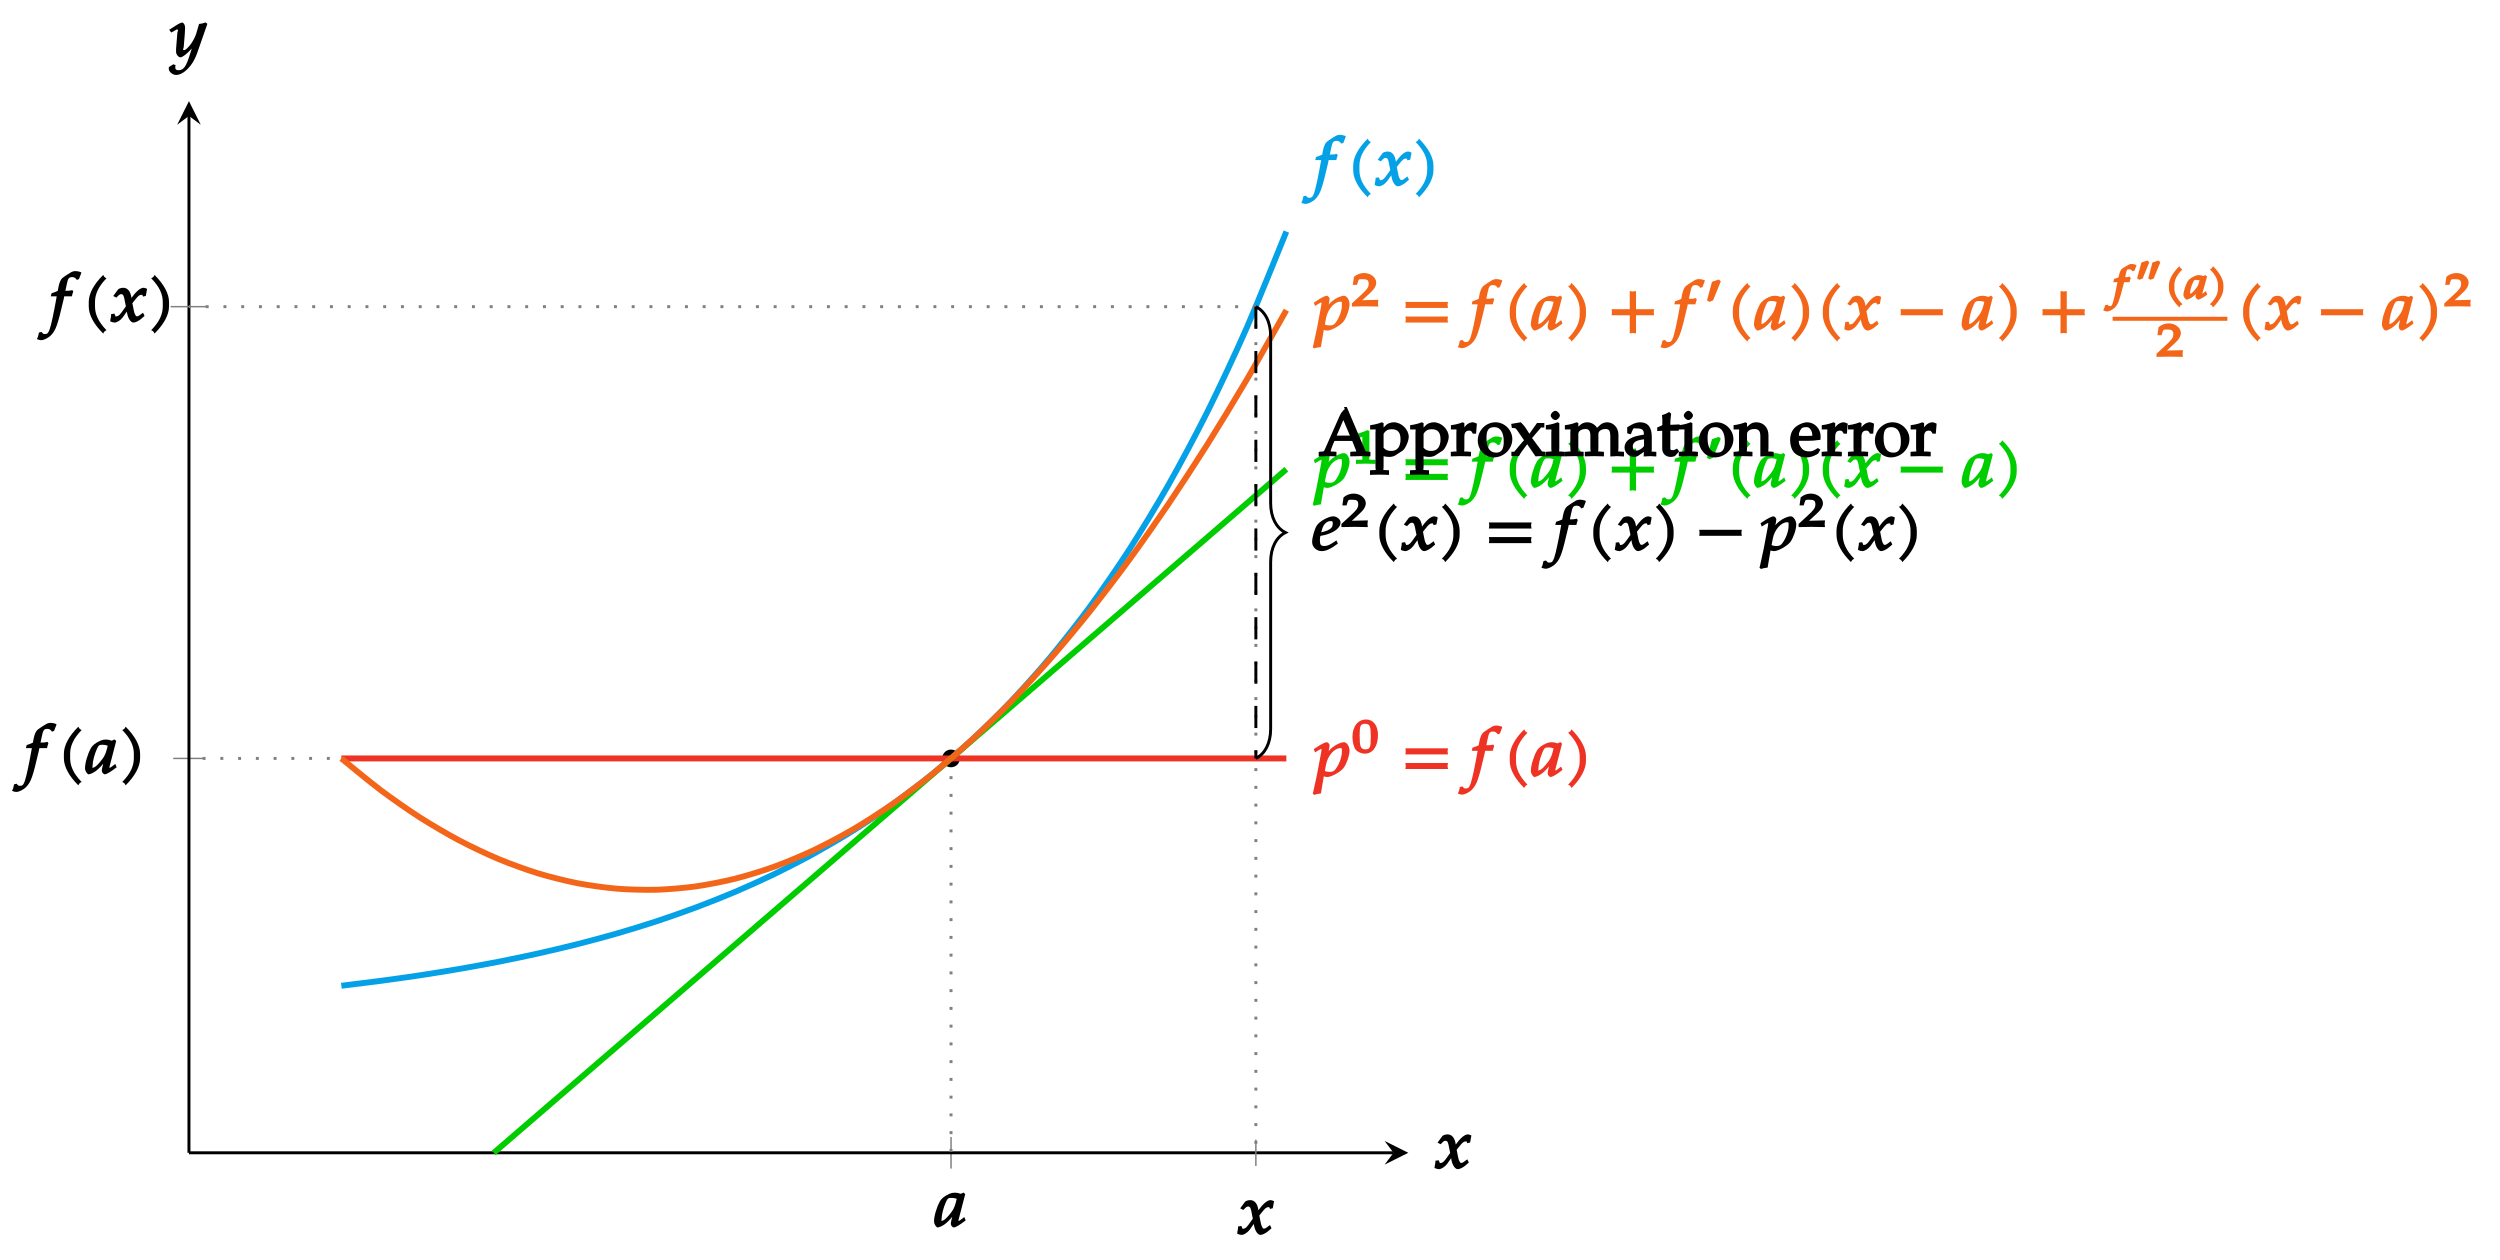 <?xml version="1.0" encoding="UTF-8"?>
<svg xmlns="http://www.w3.org/2000/svg" xmlns:xlink="http://www.w3.org/1999/xlink" width="336.92pt" height="169.75pt" viewBox="0 0 336.92 169.75" version="1.1">
<defs>
<g>
<symbol overflow="visible" id="glyph0-0">
<path style="stroke:none;" d=""/>
</symbol>
<symbol overflow="visible" id="glyph0-1">
<path style="stroke:none;" d="M 4.219 -0.891 L 4.047 -1.312 C 3.797 -1.125 3.797 -1.125 3.75 -1.078 C 3.438 -0.844 3.406 -0.797 3.25 -0.797 C 3.156 -0.797 3.266 -0.734 3.266 -0.875 C 3.266 -0.922 3.266 -0.938 3.281 -0.969 L 4.172 -4.406 L 3.938 -4.609 L 3.578 -4.438 C 3.219 -4.562 3.031 -4.594 2.766 -4.594 C 2.5 -4.594 2.297 -4.547 2.031 -4.438 C 1.422 -4.156 0.984 -3.844 0.75 -3.406 C 0.312 -2.609 -0.031 -1.438 -0.031 -0.719 C -0.031 -0.344 0.281 0.094 0.453 0.094 C 0.656 0.094 1.141 -0.125 1.5 -0.406 C 1.922 -0.75 2.312 -1.172 2.844 -1.859 L 2.578 -1.969 L 2.297 -0.828 C 2.25 -0.656 2.234 -0.516 2.234 -0.375 C 2.234 -0.156 2.484 0.094 2.625 0.094 C 2.859 0.094 3.359 -0.188 4.234 -0.859 Z M 3.047 -3.844 C 2.828 -2.891 2.688 -2.516 2.375 -2.062 C 1.828 -1.312 1.328 -0.797 1 -0.797 C 0.891 -0.797 0.984 -0.781 0.984 -1.016 C 0.984 -1.594 1.234 -2.594 1.578 -3.344 C 1.812 -3.859 1.906 -3.891 2.375 -3.891 C 2.594 -3.891 2.797 -3.844 3.031 -3.766 Z M 3.047 -3.844 "/>
</symbol>
<symbol overflow="visible" id="glyph0-2">
<path style="stroke:none;" d="M 4.125 -6.734 C 3.969 -6.797 3.672 -6.844 3.438 -6.844 C 3.344 -6.844 3.062 -6.781 2.938 -6.703 C 2.875 -6.688 1.953 -6.094 1.719 -5.891 C 1.5 -5.688 1.344 -5.312 1.234 -4.812 L 1.109 -4.172 C 0.859 -4.047 0.656 -3.984 0.281 -3.859 L 0.172 -3.438 L 0.969 -3.438 L 0.906 -3.062 C 0.594 -1.312 0.25 0.344 0.031 0.969 C -0.156 1.5 -0.266 1.641 -0.625 1.641 C -0.859 1.641 -0.859 1.609 -1.078 1.359 L -1.422 1.438 C -1.469 1.766 -1.562 2.094 -1.703 2.312 C -1.531 2.406 -1.25 2.469 -1.141 2.469 C -0.75 2.469 -0.109 2.156 0.266 1.734 C 0.859 1.094 1.109 0.375 1.844 -2.781 C 1.891 -3 1.969 -3.281 1.984 -3.438 L 3.016 -3.438 C 3.078 -3.734 3.141 -3.953 3.203 -4.078 L 3.078 -4.281 L 2.938 -4.25 C 2.703 -4.188 2.594 -4.188 2.125 -4.188 L 2.141 -4.188 L 2.328 -5.062 C 2.484 -5.828 2.594 -6.031 3.047 -6.031 C 3.344 -6.031 3.484 -5.938 3.688 -5.656 L 3.969 -5.766 L 4.234 -6.453 L 4.297 -6.656 Z M 4.125 -6.734 "/>
</symbol>
<symbol overflow="visible" id="glyph0-3">
<path style="stroke:none;" d="M 3.188 -5.938 C 3.141 -5.969 3.094 -6 3.047 -6.047 C 3 -6.094 2.969 -6.141 2.875 -6.328 C 1.609 -5.078 0.922 -3.812 0.922 -2.672 L 0.922 -2.078 C 0.922 -0.938 1.609 0.328 2.875 1.578 C 2.969 1.375 3 1.344 3.047 1.297 C 3.094 1.25 3.141 1.203 3.312 1.125 C 2.203 -0.016 1.766 -1.047 1.766 -2.078 L 1.766 -2.672 C 1.766 -3.719 2.203 -4.734 3.312 -5.875 Z M 3.188 -5.938 "/>
</symbol>
<symbol overflow="visible" id="glyph0-4">
<path style="stroke:none;" d="M 2.875 -2.078 L 2.875 -2.672 C 2.875 -3.812 2.172 -5.078 0.922 -6.328 C 0.828 -6.141 0.797 -6.094 0.75 -6.047 C 0.703 -6 0.656 -5.969 0.469 -5.875 C 1.594 -4.734 2.031 -3.719 2.031 -2.672 L 2.031 -2.078 C 2.031 -1.047 1.594 -0.016 0.469 1.125 C 0.656 1.203 0.703 1.25 0.75 1.297 C 0.797 1.344 0.828 1.375 0.922 1.578 C 2.172 0.328 2.875 -0.938 2.875 -2.078 Z M 2.875 -2.078 "/>
</symbol>
<symbol overflow="visible" id="glyph0-5">
<path style="stroke:none;" d="M 4.938 -4.469 C 4.812 -4.531 4.625 -4.594 4.531 -4.594 C 4.141 -4.594 3.625 -4.234 3.016 -3.406 L 2.656 -2.922 L 2.938 -2.812 L 2.875 -3.25 C 2.75 -4.141 2.344 -4.594 1.766 -4.594 C 1.5 -4.594 1.172 -4.484 1.078 -4.375 L 0.422 -3.484 L 0.844 -3.266 C 1.203 -3.641 1.297 -3.734 1.484 -3.734 C 1.797 -3.734 1.859 -3.5 2.016 -2.625 L 2.125 -2.094 L 1.781 -1.609 C 1.359 -1 1.141 -0.75 0.875 -0.75 C 0.719 -0.75 0.766 -0.656 0.75 -0.703 L 0.578 -1.109 L 0.141 -1.047 C 0.141 -0.75 0.109 -0.625 0.047 -0.344 C 0.031 -0.234 0.031 -0.203 0.016 -0.078 C 0.203 0.031 0.484 0.094 0.594 0.094 C 0.922 0.094 1.406 -0.203 1.719 -0.625 L 2.453 -1.672 L 2.188 -1.766 L 2.297 -1.141 C 2.438 -0.391 2.812 0.094 3.156 0.094 C 3.375 0.094 3.797 -0.094 4.109 -0.344 L 4.641 -0.797 L 4.438 -1.234 C 3.922 -0.844 3.797 -0.75 3.641 -0.75 C 3.484 -0.75 3.469 -0.797 3.375 -0.984 C 3.281 -1.141 3.219 -1.375 3.172 -1.641 L 3 -2.516 L 3.297 -2.891 C 3.766 -3.469 3.906 -3.641 4.219 -3.641 C 4.375 -3.641 4.328 -3.703 4.438 -3.406 L 4.812 -3.5 L 4.984 -4.438 Z M 4.938 -4.469 "/>
</symbol>
<symbol overflow="visible" id="glyph0-6">
<path style="stroke:none;" d="M 4.797 -3.469 C 4.797 -4.062 4.406 -4.594 4.062 -4.594 C 3.656 -4.594 3.016 -4.312 2.5 -3.906 C 2.109 -3.578 1.906 -3.359 1.562 -2.828 L 1.828 -2.719 L 2.062 -3.797 C 2.094 -3.953 2.109 -4.078 2.109 -4.188 C 2.109 -4.359 1.875 -4.594 1.734 -4.594 C 1.531 -4.594 1.047 -4.375 0.328 -3.891 L -0.016 -3.672 L 0.141 -3.219 L 0.656 -3.531 C 0.938 -3.688 0.938 -3.688 1.016 -3.688 C 1.109 -3.688 1.016 -3.75 1.016 -3.625 C 1.016 -3.547 1 -3.375 0.984 -3.281 L 0.406 -0.203 L -0.062 1.953 L -0.156 2.344 L 0.047 2.5 C 0.297 2.406 0.5 2.375 0.938 2.312 L 1.328 0.016 L 1.297 0 C 1.547 0.078 1.703 0.094 1.812 0.094 C 2.359 0.094 3.594 -0.594 4.016 -1.156 C 4.406 -1.703 4.797 -2.797 4.797 -3.469 Z M 3.766 -3.328 C 3.766 -2.594 3.422 -1.625 2.906 -0.953 C 2.703 -0.688 2.516 -0.594 2.109 -0.594 C 1.812 -0.594 1.672 -0.625 1.469 -0.719 L 1.641 -1.609 C 1.859 -2.766 2.75 -3.797 3.562 -3.797 C 3.812 -3.797 3.766 -3.734 3.766 -3.328 Z M 3.766 -3.328 "/>
</symbol>
<symbol overflow="visible" id="glyph0-7">
<path style="stroke:none;" d="M 6.25 -3.094 C 6.234 -3.188 6.219 -3.281 6.219 -3.359 C 6.219 -3.453 6.234 -3.547 6.281 -3.766 L 0.531 -3.766 C 0.578 -3.547 0.578 -3.453 0.578 -3.359 C 0.578 -3.281 0.578 -3.188 0.531 -2.953 L 6.281 -2.953 Z M 6.25 -1.125 C 6.234 -1.203 6.219 -1.297 6.219 -1.391 C 6.219 -1.484 6.234 -1.562 6.281 -1.797 L 0.531 -1.797 C 0.578 -1.562 0.578 -1.484 0.578 -1.391 C 0.578 -1.297 0.578 -1.203 0.531 -0.984 L 6.281 -0.984 Z M 6.25 -1.125 "/>
</symbol>
<symbol overflow="visible" id="glyph0-8">
<path style="stroke:none;" d="M 6.25 -2.109 C 6.234 -2.203 6.219 -2.281 6.219 -2.375 C 6.219 -2.469 6.234 -2.562 6.281 -2.781 L 3.828 -2.781 L 3.828 -5.234 C 3.594 -5.188 3.5 -5.172 3.406 -5.172 C 3.312 -5.172 3.234 -5.188 2.984 -5.234 L 2.984 -2.781 L 0.531 -2.781 C 0.578 -2.562 0.578 -2.469 0.578 -2.375 C 0.578 -2.281 0.578 -2.203 0.531 -1.969 L 2.984 -1.969 L 2.984 0.484 C 3.234 0.438 3.312 0.422 3.406 0.422 C 3.5 0.422 3.594 0.438 3.828 0.484 L 3.828 -1.969 L 6.281 -1.969 Z M 6.25 -2.109 "/>
</symbol>
<symbol overflow="visible" id="glyph0-9">
<path style="stroke:none;" d="M 6.25 -2.109 C 6.234 -2.203 6.219 -2.281 6.219 -2.375 C 6.219 -2.469 6.234 -2.562 6.281 -2.781 L 0.531 -2.781 C 0.578 -2.562 0.578 -2.469 0.578 -2.375 C 0.578 -2.281 0.578 -2.203 0.531 -1.969 L 6.281 -1.969 Z M 6.25 -2.109 "/>
</symbol>
<symbol overflow="visible" id="glyph0-10">
<path style="stroke:none;" d="M 3.906 -3.766 C 3.906 -4.172 3.422 -4.594 2.922 -4.594 C 2.281 -4.594 1.109 -3.953 0.719 -3.375 C 0.422 -2.938 0.078 -1.766 0.078 -1.141 C 0.078 -0.453 0.656 0.094 1.375 0.094 C 1.922 0.094 2.578 -0.188 3.547 -0.922 L 3.359 -1.344 L 2.938 -1.078 C 2.438 -0.734 2.078 -0.594 1.719 -0.594 C 1.25 -0.594 1.125 -0.797 1.125 -1.344 C 1.125 -1.562 1.141 -1.797 1.188 -1.953 L 1.859 -2.094 C 2.031 -2.141 2.281 -2.219 2.531 -2.328 C 3.359 -2.656 3.906 -3.203 3.906 -3.766 Z M 2.859 -3.609 C 2.859 -3.219 2.688 -2.938 2.172 -2.703 C 1.906 -2.594 1.547 -2.484 1.297 -2.438 L 1.344 -2.594 C 1.5 -3.188 1.656 -3.484 1.922 -3.703 C 2.109 -3.859 2.312 -3.953 2.562 -3.953 C 2.828 -3.953 2.859 -3.906 2.859 -3.609 Z M 2.859 -3.609 "/>
</symbol>
<symbol overflow="visible" id="glyph0-11">
<path style="stroke:none;" d="M 4.984 -4.469 L 4.812 -4.609 C 4.484 -4.5 4.266 -4.438 3.922 -4.406 L 3.547 -3.109 C 3.422 -2.688 3.125 -2.125 2.812 -1.688 C 2.469 -1.234 2.109 -0.875 1.891 -0.875 C 1.672 -0.875 1.844 -1.172 1.859 -1.281 L 2 -3.016 C 2.016 -3.297 2.047 -3.641 2.047 -3.891 C 2.047 -4.297 1.828 -4.594 1.656 -4.594 C 1.531 -4.594 1.281 -4.5 0.812 -4.203 L -0.094 -3.625 L 0.172 -3.25 L 0.828 -3.609 C 0.875 -3.641 0.891 -3.672 0.953 -3.672 C 1.203 -3.672 1.016 -3.359 1 -3.203 L 0.828 -1.031 L 0.828 -0.672 C 0.812 -0.297 1.172 0.094 1.406 0.094 C 1.766 0.094 2.703 -0.703 3.438 -1.719 L 3.172 -1.812 L 2.688 -0.281 C 2.188 1.312 1.859 1.828 1.172 1.828 C 0.828 1.828 0.719 1.719 0.719 1.406 C 0.719 1.359 0.719 1.297 0.766 1.141 L 0.453 1.031 L -0.141 1.406 C -0.156 1.547 -0.156 1.594 -0.156 1.641 C -0.156 2.031 0.375 2.469 0.812 2.469 C 1.844 2.469 3.078 1.234 3.656 -0.438 L 5.047 -4.422 Z M 4.984 -4.469 "/>
</symbol>
<symbol overflow="visible" id="glyph1-0">
<path style="stroke:none;" d=""/>
</symbol>
<symbol overflow="visible" id="glyph1-1">
<path style="stroke:none;" d="M 3.562 -2.375 C 3.562 -3.688 2.922 -4.484 1.969 -4.484 C 0.875 -4.484 0.125 -3.562 0.125 -2.125 C 0.125 -1.422 0.328 -0.688 0.578 -0.391 C 0.812 -0.109 1.359 0.125 1.781 0.125 C 2.844 0.125 3.562 -0.844 3.562 -2.375 Z M 2.594 -2.078 C 2.594 -0.797 2.516 -0.453 1.875 -0.453 C 1.203 -0.453 1.094 -0.875 1.094 -2.328 C 1.094 -3.594 1.172 -3.906 1.844 -3.906 C 2.516 -3.906 2.594 -3.5 2.594 -2.078 Z M 2.594 -2.078 "/>
</symbol>
<symbol overflow="visible" id="glyph1-2">
<path style="stroke:none;" d="M 3.234 -0.156 L 3.234 -0.516 L 2.688 -0.531 C 2.297 -0.562 2.406 -0.438 2.406 -0.75 L 2.406 -4.422 L 2.125 -4.516 C 1.672 -4.312 1.172 -4.125 0.328 -3.875 L 0.422 -3.328 L 0.656 -3.328 L 1.562 -3.672 L 1.578 -3.672 C 1.625 -3.672 1.453 -3.797 1.453 -3.656 L 1.453 -0.75 C 1.453 -0.438 1.562 -0.562 1.188 -0.531 L 0.594 -0.516 L 0.594 0.031 L 1.938 0 L 3.234 0.031 Z M 3.234 -0.156 "/>
</symbol>
<symbol overflow="visible" id="glyph1-3">
<path style="stroke:none;" d="M 1.984 -3.438 L 1.781 -3.609 L 0.875 -3.297 L 0.203 -0.797 L 0.516 -0.594 L 1.016 -0.797 L 2.062 -3.359 Z M 1.984 -3.438 "/>
</symbol>
<symbol overflow="visible" id="glyph1-4">
<path style="stroke:none;" d="M 3.578 -0.156 C 3.562 -0.281 3.562 -0.344 3.562 -0.438 C 3.562 -0.516 3.562 -0.562 3.609 -0.875 L 0.969 -0.812 L 1.109 -0.516 L 2.375 -1.672 C 3.062 -2.281 3.328 -2.734 3.328 -3.188 C 3.328 -3.875 2.594 -4.484 1.703 -4.484 C 1.203 -4.484 0.719 -4.312 0.328 -3.969 L 0.172 -2.891 L 0.734 -2.891 L 0.875 -3.344 C 0.984 -3.688 1.047 -3.656 1.516 -3.656 C 2.125 -3.656 2.312 -3.516 2.312 -3.016 C 2.312 -2.562 2.078 -2.25 1.281 -1.531 L 0.047 -0.391 L 0.047 0.031 L 1.797 0 L 3.609 0.031 Z M 3.578 -0.156 "/>
</symbol>
<symbol overflow="visible" id="glyph1-5">
<path style="stroke:none;" d="M 3.016 -4.672 C 2.891 -4.719 2.688 -4.75 2.516 -4.75 C 2.438 -4.75 2.328 -4.734 2.281 -4.703 C 2.109 -4.641 1.391 -4.219 1.234 -4.078 C 1.078 -3.938 0.953 -3.641 0.875 -3.297 L 0.781 -2.938 C 0.672 -2.891 0.531 -2.844 0.203 -2.734 L 0.078 -2.297 L 0.656 -2.297 L 0.625 -2.141 C 0.406 -0.969 0.156 0.141 0 0.562 C -0.125 0.906 -0.141 0.922 -0.391 0.922 C -0.547 0.922 -0.5 0.922 -0.688 0.734 L -1.016 0.812 C -1.078 1.078 -1.125 1.25 -1.281 1.484 C -0.953 1.641 -0.844 1.656 -0.766 1.656 C -0.484 1.656 0.031 1.406 0.297 1.125 C 0.734 0.703 0.922 0.156 1.453 -1.938 C 1.484 -2.094 1.531 -2.281 1.547 -2.297 L 2.281 -2.297 C 2.328 -2.578 2.328 -2.594 2.453 -2.812 L 2.297 -3.047 L 2.172 -3.016 C 2 -2.969 1.922 -2.969 1.578 -2.969 L 1.688 -2.969 L 1.797 -3.469 C 1.906 -3.984 1.922 -4.031 2.25 -4.031 C 2.453 -4.031 2.5 -3.984 2.672 -3.766 L 2.953 -3.859 L 3.156 -4.406 L 3.234 -4.578 Z M 3.016 -4.672 "/>
</symbol>
<symbol overflow="visible" id="glyph1-6">
<path style="stroke:none;" d="M 2.188 -4.109 C 2.156 -4.125 2.125 -4.156 2.094 -4.188 C 2.062 -4.219 2.047 -4.25 1.938 -4.453 C 1.016 -3.547 0.531 -2.641 0.531 -1.875 L 0.531 -1.484 C 0.531 -0.719 1.016 0.188 1.938 1.109 C 2.047 0.891 2.062 0.859 2.094 0.828 C 2.125 0.797 2.156 0.781 2.359 0.688 C 1.531 -0.156 1.266 -0.781 1.266 -1.484 L 1.266 -1.875 C 1.266 -2.562 1.531 -3.188 2.359 -4.031 Z M 2.188 -4.109 "/>
</symbol>
<symbol overflow="visible" id="glyph1-7">
<path style="stroke:none;" d="M 3.141 -0.688 L 2.984 -1.094 C 2.734 -0.906 2.719 -0.891 2.688 -0.875 C 2.453 -0.719 2.5 -0.719 2.391 -0.719 C 2.312 -0.719 2.469 -0.578 2.469 -0.672 C 2.469 -0.703 2.469 -0.719 2.484 -0.734 L 3.141 -3.062 L 2.906 -3.25 L 2.641 -3.125 C 2.359 -3.219 2.219 -3.25 2.047 -3.25 C 1.844 -3.25 1.703 -3.219 1.516 -3.141 C 1.078 -2.953 0.719 -2.719 0.531 -2.422 C 0.234 -1.891 -0.047 -1.047 -0.047 -0.578 C -0.047 -0.312 0.25 0.062 0.391 0.062 C 0.531 0.062 0.922 -0.109 1.188 -0.312 C 1.484 -0.531 1.766 -0.812 2.141 -1.281 L 1.828 -1.406 L 1.625 -0.641 C 1.594 -0.531 1.578 -0.438 1.578 -0.328 C 1.578 -0.203 1.844 0.062 1.938 0.062 C 2.094 0.062 2.516 -0.156 3.172 -0.609 Z M 2.156 -2.656 C 2 -2.016 1.922 -1.828 1.703 -1.531 C 1.312 -1.016 1.016 -0.719 0.781 -0.719 C 0.688 -0.719 0.844 -0.609 0.844 -0.766 C 0.844 -1.156 1.016 -1.812 1.266 -2.312 C 1.438 -2.656 1.406 -2.594 1.766 -2.594 C 1.922 -2.594 2.047 -2.562 2.125 -2.531 Z M 2.156 -2.656 "/>
</symbol>
<symbol overflow="visible" id="glyph1-8">
<path style="stroke:none;" d="M 2 -1.484 L 2 -1.875 C 2 -2.641 1.516 -3.547 0.594 -4.453 C 0.484 -4.25 0.469 -4.219 0.438 -4.188 C 0.406 -4.156 0.375 -4.125 0.172 -4.031 C 1 -3.188 1.266 -2.562 1.266 -1.875 L 1.266 -1.484 C 1.266 -0.781 1 -0.156 0.172 0.688 C 0.375 0.781 0.406 0.797 0.438 0.828 C 0.469 0.859 0.484 0.891 0.594 1.109 C 1.516 0.188 2 -0.719 2 -1.484 Z M 2 -1.484 "/>
</symbol>
<symbol overflow="visible" id="glyph2-0">
<path style="stroke:none;" d=""/>
</symbol>
<symbol overflow="visible" id="glyph2-1">
<path style="stroke:none;" d="M 1.688 -2.938 L 1.5 -3.094 L 0.703 -2.828 L 0.125 -0.688 L 0.422 -0.5 L 0.875 -0.672 L 1.766 -2.859 Z M 3.172 -2.938 L 2.984 -3.094 L 2.188 -2.828 L 1.625 -0.688 L 1.906 -0.5 L 2.359 -0.672 L 3.25 -2.859 Z M 3.172 -2.938 "/>
</symbol>
<symbol overflow="visible" id="glyph3-0">
<path style="stroke:none;" d=""/>
</symbol>
<symbol overflow="visible" id="glyph3-1">
<path style="stroke:none;" d="M 6.938 -0.141 L 6.938 -0.578 L 6.469 -0.625 C 6.25 -0.641 6.312 -0.625 5.984 -1.359 L 3.75 -6.625 L 3.375 -6.625 L 3.484 -6.328 C 3.484 -6.328 3.109 -6.141 2.766 -5.375 L 0.781 -0.875 C 0.656 -0.625 0.656 -0.641 0.469 -0.625 L -0.031 -0.578 L -0.031 0.047 C 0.453 0.016 0.797 0 1.109 0 C 1.469 0 1.844 0.016 2.359 0.031 L 2.359 -0.578 L 1.859 -0.625 C 1.547 -0.641 1.594 -0.531 1.594 -0.672 C 1.594 -0.797 1.719 -1.172 1.906 -1.625 L 2.094 -2.047 L 4.484 -2.047 L 4.828 -1.188 C 4.984 -0.812 5.016 -0.703 5.016 -0.625 C 5.016 -0.516 5.047 -0.641 4.812 -0.625 L 4.219 -0.578 L 4.219 0.031 C 4.812 0.016 5.234 0 5.641 0 C 6.016 0 6.406 0.016 6.938 0.031 Z M 4.422 -2.766 L 2.391 -2.766 L 3.453 -5.25 L 3.125 -5.25 L 4.172 -2.766 Z M 4.422 -2.766 "/>
</symbol>
<symbol overflow="visible" id="glyph3-2">
<path style="stroke:none;" d="M 5.125 -2.594 C 5.125 -3.594 4.141 -4.562 3.109 -4.562 C 2.766 -4.562 2.328 -4.406 2.172 -4.281 L 1.734 -3.859 L 1.734 -4.453 L 1.484 -4.562 C 1.031 -4.375 0.562 -4.25 -0.078 -4.172 L -0.078 -3.594 L 0.422 -3.594 C 0.781 -3.594 0.641 -3.688 0.641 -3.109 L 0.641 1.406 C 0.641 1.969 0.797 1.859 0.484 1.875 L -0.094 1.906 L -0.094 2.531 C 0.453 2.5 0.812 2.5 1.188 2.5 C 1.562 2.5 1.938 2.5 2.469 2.531 L 2.469 1.906 L 1.906 1.875 C 1.594 1.859 1.734 1.969 1.734 1.406 L 1.734 0.016 C 1.719 0 2.125 0.109 2.531 0.109 C 2.797 0.109 3.141 0.016 3.281 -0.078 L 4.312 -0.75 C 4.656 -0.984 5.125 -2.031 5.125 -2.594 Z M 4.016 -2.266 C 4.016 -1.266 3.594 -0.703 2.781 -0.703 C 2.281 -0.703 2.031 -0.812 1.734 -1.125 L 1.734 -2.922 C 1.734 -3.047 1.734 -3.016 1.844 -3.172 C 2.109 -3.5 2.359 -3.625 2.812 -3.625 C 3.656 -3.625 4.016 -3.203 4.016 -2.266 Z M 4.016 -2.266 "/>
</symbol>
<symbol overflow="visible" id="glyph3-3">
<path style="stroke:none;" d="M 3.469 -4.406 C 3.375 -4.469 3.094 -4.562 2.938 -4.562 C 2.656 -4.562 2.25 -4.359 2.062 -4.141 L 1.562 -3.547 L 1.844 -3.422 L 1.844 -4.453 L 1.609 -4.562 C 1.141 -4.375 0.688 -4.25 0.031 -4.172 L 0.031 -3.594 L 0.531 -3.594 C 0.891 -3.594 0.766 -3.688 0.766 -3.109 L 0.766 -1.078 C 0.766 -0.516 0.906 -0.641 0.594 -0.625 L 0.016 -0.578 L 0.016 0.031 C 0.562 0.016 0.922 0 1.297 0 C 1.719 0 2.141 0.016 2.734 0.031 L 2.734 -0.578 L 2.109 -0.625 C 1.703 -0.641 1.844 -0.5 1.844 -1.078 L 1.844 -2.625 C 1.844 -3.172 2.047 -3.438 2.484 -3.438 C 2.75 -3.438 2.812 -3.359 2.984 -3.031 L 3.422 -3.031 L 3.531 -4.375 Z M 3.469 -4.406 "/>
</symbol>
<symbol overflow="visible" id="glyph3-4">
<path style="stroke:none;" d="M 4.766 -2.297 C 4.766 -3.5 3.734 -4.562 2.5 -4.562 C 1.188 -4.562 0.109 -3.453 0.109 -2.109 C 0.109 -0.859 1.078 0.172 2.25 0.172 C 3.625 0.172 4.766 -0.953 4.766 -2.297 Z M 3.609 -1.969 C 3.609 -0.938 3.312 -0.469 2.594 -0.469 C 1.719 -0.469 1.281 -1.141 1.281 -2.422 C 1.281 -3.5 1.547 -3.906 2.344 -3.906 C 3.172 -3.906 3.609 -3.188 3.609 -1.969 Z M 3.609 -1.969 "/>
</symbol>
<symbol overflow="visible" id="glyph3-5">
<path style="stroke:none;" d="M 4.609 -0.141 L 4.609 -0.578 L 4.219 -0.625 C 4.109 -0.625 4.125 -0.641 4.031 -0.781 L 2.797 -2.438 L 3.969 -3.812 C 4.031 -3.875 4.016 -3.859 4.156 -3.859 L 4.453 -3.859 L 4.453 -4.469 L 3.469 -4.469 L 2.438 -3.016 L 1.875 -3.891 C 1.734 -4.078 1.641 -4.203 1.281 -4.562 L -0.016 -4.344 L 0.078 -3.797 L 0.406 -3.781 C 0.578 -3.766 0.641 -3.688 0.734 -3.562 L 1.719 -2.141 L 0.469 -0.672 C 0.406 -0.594 0.422 -0.594 0.328 -0.594 L 0.016 -0.594 L 0.016 0 L 0.953 0 L 1.062 -0.047 C 1.062 -0.047 1.125 -0.25 1.609 -0.891 L 2.141 -1.609 L 3.266 0.031 C 3.531 0.016 3.719 0 3.891 0 C 4.078 0 4.266 0.016 4.609 0.047 Z M 4.609 -0.141 "/>
</symbol>
<symbol overflow="visible" id="glyph3-6">
<path style="stroke:none;" d="M 2.594 -0.141 L 2.594 -0.578 L 2.016 -0.625 C 1.719 -0.641 1.844 -0.516 1.844 -1.078 L 1.844 -4.453 L 1.609 -4.562 C 1.141 -4.375 0.688 -4.25 0.031 -4.172 L 0.031 -3.594 L 0.531 -3.594 C 0.891 -3.594 0.766 -3.688 0.766 -3.109 L 0.766 -1.078 C 0.766 -0.516 0.906 -0.641 0.594 -0.625 L 0.016 -0.578 L 0.016 0.031 C 0.562 0.016 0.938 0 1.312 0 C 1.688 0 2.047 0.016 2.594 0.031 Z M 1.922 -5.484 C 1.922 -5.734 1.578 -6.109 1.312 -6.109 C 1.047 -6.109 0.688 -5.75 0.688 -5.484 C 0.688 -5.203 1.047 -4.859 1.312 -4.859 C 1.578 -4.859 1.922 -5.203 1.922 -5.484 Z M 1.922 -5.484 "/>
</symbol>
<symbol overflow="visible" id="glyph3-7">
<path style="stroke:none;" d="M 7.953 -0.141 L 7.953 -0.578 L 7.375 -0.625 C 7.062 -0.641 7.203 -0.516 7.203 -1.078 L 7.203 -2.938 C 7.203 -3.828 6.516 -4.562 5.688 -4.562 C 5.375 -4.562 5 -4.422 4.828 -4.281 L 4.312 -3.812 C 4.156 -4.141 3.625 -4.562 3 -4.562 C 2.672 -4.562 2.297 -4.422 2.141 -4.281 L 1.797 -3.969 L 1.797 -4.453 L 1.562 -4.562 C 1.109 -4.375 0.641 -4.25 -0.016 -4.172 L -0.016 -3.594 L 0.5 -3.594 C 0.859 -3.594 0.719 -3.688 0.719 -3.109 L 0.719 -1.078 C 0.719 -0.516 0.859 -0.641 0.562 -0.625 L -0.031 -0.578 L -0.031 0.031 C 0.516 0.016 0.906 0 1.281 0 C 1.641 0 1.984 0.016 2.516 0.031 L 2.516 -0.578 L 1.969 -0.625 C 1.672 -0.641 1.797 -0.516 1.797 -1.078 L 1.797 -2.984 C 1.797 -3.391 2.234 -3.656 2.766 -3.656 C 3.25 -3.656 3.422 -3.375 3.422 -2.688 L 3.422 -1.078 C 3.422 -0.516 3.562 -0.641 3.25 -0.625 L 2.672 -0.578 L 2.672 0.031 C 3.219 0.016 3.594 0 3.969 0 C 4.344 0 4.703 0.016 5.25 0.031 L 5.25 -0.578 L 4.672 -0.625 C 4.375 -0.641 4.5 -0.516 4.5 -1.078 L 4.5 -2.984 C 4.5 -3.391 4.938 -3.656 5.469 -3.656 C 5.953 -3.656 6.109 -3.375 6.109 -2.688 L 6.109 0.047 C 6.516 0.016 6.766 0 7 0 C 7.266 0 7.531 0.016 7.953 0.047 Z M 7.953 -0.141 "/>
</symbol>
<symbol overflow="visible" id="glyph3-8">
<path style="stroke:none;" d="M 4.391 -0.141 L 4.391 -0.578 L 3.875 -0.609 C 3.656 -0.625 3.781 -0.516 3.781 -0.953 L 3.781 -2.594 C 3.781 -3.906 3.25 -4.562 2.203 -4.562 C 1.828 -4.562 1.344 -4.406 1 -4.203 L 0.469 -3.891 L 0.469 -3.078 L 0.953 -2.938 L 1.156 -3.422 C 1.344 -3.844 1.281 -3.734 1.688 -3.734 C 2.531 -3.734 2.703 -3.562 2.719 -2.906 L 2.016 -2.766 C 0.797 -2.547 0.109 -1.953 0.109 -1.172 C 0.109 -0.469 0.703 0.109 1.422 0.109 C 1.578 0.109 1.844 0.031 1.906 -0.016 L 2.719 -0.578 L 2.688 0.047 C 3.094 0.016 3.328 0 3.562 0 C 3.781 0 4 0.016 4.391 0.047 Z M 2.781 -1.406 C 2.516 -1.047 2.078 -0.75 1.734 -0.75 C 1.375 -0.75 1.219 -0.906 1.219 -1.297 C 1.219 -1.625 1.359 -1.812 1.625 -1.984 C 1.844 -2.109 2.219 -2.203 2.734 -2.266 L 2.734 -1.344 Z M 2.781 -1.406 "/>
</symbol>
<symbol overflow="visible" id="glyph3-9">
<path style="stroke:none;" d="M 2.859 -4.266 L 1.797 -4.219 L 1.797 -4.375 C 1.797 -4.75 1.828 -5.062 1.906 -5.719 L 1.641 -5.953 C 1.281 -5.734 1.141 -5.672 0.672 -5.531 C 0.719 -5.125 0.719 -4.953 0.719 -4.688 L 0.719 -4.172 L 0.031 -3.859 L 0.031 -3.375 L 0.703 -3.422 L 0.703 -1.016 C 0.703 -0.344 1.172 0.109 1.859 0.109 C 2.078 0.109 2.406 0.016 2.453 -0.047 L 2.984 -0.641 L 2.703 -1.016 C 2.312 -0.797 2.297 -0.812 2.125 -0.812 C 1.781 -0.812 1.797 -0.812 1.797 -1.25 L 1.797 -3.422 L 2.922 -3.422 L 3.062 -4.266 Z M 2.859 -4.266 "/>
</symbol>
<symbol overflow="visible" id="glyph3-10">
<path style="stroke:none;" d="M 5.297 -0.141 L 5.297 -0.578 L 4.766 -0.625 C 4.453 -0.641 4.594 -0.516 4.594 -1.078 L 4.594 -2.812 C 4.594 -3.859 3.938 -4.562 2.938 -4.562 C 2.594 -4.562 2.281 -4.438 2.094 -4.281 L 1.703 -3.938 L 1.703 -4.453 L 1.469 -4.562 C 1 -4.375 0.531 -4.25 -0.109 -4.172 L -0.109 -3.594 L 0.391 -3.594 C 0.75 -3.594 0.625 -3.688 0.625 -3.109 L 0.625 -1.078 C 0.625 -0.516 0.766 -0.641 0.453 -0.625 L -0.109 -0.578 L -0.109 0.031 C 0.422 0.016 0.797 0 1.172 0 C 1.531 0 1.906 0.016 2.438 0.031 L 2.438 -0.578 L 1.875 -0.625 C 1.562 -0.641 1.703 -0.516 1.703 -1.078 L 1.703 -2.984 C 1.703 -3.391 2.141 -3.656 2.688 -3.656 C 3.281 -3.656 3.5 -3.375 3.5 -2.688 L 3.5 0.047 C 3.906 0.016 4.156 0 4.391 0 C 4.641 0 4.875 0.016 5.297 0.047 Z M 5.297 -0.141 "/>
</symbol>
<symbol overflow="visible" id="glyph3-11">
<path style="stroke:none;" d="M 4.172 -2.672 C 4.172 -3.703 3.359 -4.562 2.344 -4.562 C 2.016 -4.562 1.5 -4.391 1.141 -4.172 C 0.406 -3.75 0.062 -3.062 0.062 -2.141 C 0.062 -1.562 0.234 -0.953 0.484 -0.625 C 0.828 -0.141 1.562 0.172 2.25 0.172 C 2.578 0.172 2.906 0.109 3.281 -0.047 C 3.516 -0.156 3.828 -0.312 3.859 -0.375 L 4.141 -0.859 L 3.812 -1.094 C 3.109 -0.672 3.016 -0.641 2.641 -0.641 C 2.047 -0.641 1.688 -0.859 1.438 -1.297 C 1.266 -1.594 1.25 -1.719 1.234 -2.062 L 2.375 -2.062 C 3 -2.062 3.375 -2.094 4.156 -2.203 C 4.172 -2.484 4.172 -2.562 4.172 -2.672 Z M 3.219 -2.75 L 2.219 -2.719 C 1.797 -2.719 1.562 -2.719 1.25 -2.75 C 1.25 -3.016 1.234 -3.078 1.359 -3.312 L 1.406 -3.438 C 1.594 -3.844 1.812 -3.906 2.25 -3.906 C 2.531 -3.906 2.641 -3.844 2.812 -3.594 C 3 -3.297 3.047 -3.172 3.047 -2.75 Z M 3.219 -2.75 "/>
</symbol>
</g>
</defs>
<g id="surface1">
<path style="fill:none;stroke-width:0.199;stroke-linecap:butt;stroke-linejoin:miter;stroke:rgb(50%,50%,50%);stroke-opacity:1;stroke-miterlimit:10;" d="M 102.704 -2.127 L 102.704 2.127 " transform="matrix(1,0,0,-1,25.464,155.361)"/>
<path style="fill:none;stroke-width:0.199;stroke-linecap:butt;stroke-linejoin:miter;stroke:rgb(50%,50%,50%);stroke-opacity:1;stroke-miterlimit:10;" d="M -2.124 53.15 L 2.126 53.15 " transform="matrix(1,0,0,-1,25.464,155.361)"/>
<path style="fill:none;stroke-width:0.399;stroke-linecap:butt;stroke-linejoin:miter;stroke:rgb(0%,0%,0%);stroke-opacity:1;stroke-miterlimit:10;" d="M 0.001 0.002 L 162.333 0.002 " transform="matrix(1,0,0,-1,25.464,155.361)"/>
<path style=" stroke:none;fill-rule:nonzero;fill:rgb(0%,0%,0%);fill-opacity:1;" d="M 189.793 155.359 L 186.602 153.766 L 187.797 155.359 L 186.602 156.953 "/>
<path style="fill:none;stroke-width:0.399;stroke-linecap:butt;stroke-linejoin:miter;stroke:rgb(0%,0%,0%);stroke-opacity:1;stroke-miterlimit:10;" d="M 0.001 0.002 L 0.001 139.74 " transform="matrix(1,0,0,-1,25.464,155.361)"/>
<path style=" stroke:none;fill-rule:nonzero;fill:rgb(0%,0%,0%);fill-opacity:1;" d="M 25.465 13.629 L 23.871 16.816 L 25.465 15.621 L 27.059 16.816 "/>
<g style="fill:rgb(0%,0%,0%);fill-opacity:1;">
  <use xlink:href="#glyph0-1" x="125.909" y="165.329"/>
</g>
<g style="fill:rgb(0%,0%,0%);fill-opacity:1;">
  <use xlink:href="#glyph0-2" x="3.32" y="104.261"/>
</g>
<g style="fill:rgb(0%,0%,0%);fill-opacity:1;">
  <use xlink:href="#glyph0-3" x="7.687" y="104.261"/>
  <use xlink:href="#glyph0-1" x="11.488" y="104.261"/>
  <use xlink:href="#glyph0-4" x="16.007" y="104.261"/>
</g>
<path style="fill:none;stroke-width:0.797;stroke-linecap:butt;stroke-linejoin:miter;stroke:rgb(1.999%,63.1%,90.199%);stroke-opacity:1;stroke-miterlimit:10;" d="M 20.54 22.513 C 20.54 22.513 24.376 22.978 25.849 23.174 C 27.321 23.369 29.681 23.701 31.153 23.924 C 32.626 24.15 34.989 24.529 36.462 24.783 C 37.934 25.037 40.294 25.466 41.766 25.756 C 43.239 26.045 45.599 26.533 47.071 26.865 C 48.544 27.193 50.907 27.752 52.38 28.127 C 53.852 28.498 56.212 29.134 57.684 29.56 C 59.157 29.986 61.52 30.709 62.993 31.193 C 64.466 31.681 66.825 32.506 68.298 33.056 C 69.77 33.607 72.134 34.541 73.606 35.166 C 75.079 35.795 77.438 36.861 78.911 37.572 C 80.384 38.287 82.743 39.502 84.216 40.314 C 85.688 41.127 88.052 42.506 89.524 43.427 C 90.997 44.353 93.356 45.923 94.829 46.978 C 96.302 48.029 98.665 49.814 100.138 51.009 C 101.61 52.205 103.97 54.232 105.442 55.591 C 106.915 56.951 109.278 59.263 110.751 60.81 C 112.224 62.361 114.583 64.99 116.056 66.756 C 117.528 68.517 119.888 71.509 121.36 73.513 C 122.833 75.521 125.196 78.927 126.669 81.209 C 128.141 83.49 130.501 87.365 131.974 89.963 C 133.446 92.556 135.809 96.966 137.282 99.92 C 138.755 102.877 141.114 107.892 142.587 111.256 C 144.059 114.619 147.895 124.154 147.895 124.154 " transform="matrix(1,0,0,-1,25.464,155.361)"/>
<g style="fill:rgb(1.961%,63.135%,90.195%);fill-opacity:1;">
  <use xlink:href="#glyph0-2" x="177.077" y="25.014"/>
</g>
<g style="fill:rgb(1.961%,63.135%,90.195%);fill-opacity:1;">
  <use xlink:href="#glyph0-3" x="181.444" y="25.014"/>
  <use xlink:href="#glyph0-5" x="185.245" y="25.014"/>
  <use xlink:href="#glyph0-4" x="190.311" y="25.014"/>
</g>
<path style=" stroke:none;fill-rule:nonzero;fill:rgb(0%,0%,0%);fill-opacity:1;" d="M 129.363 102.211 C 129.363 101.551 128.828 101.016 128.168 101.016 C 127.508 101.016 126.973 101.551 126.973 102.211 C 126.973 102.871 127.508 103.406 128.168 103.406 C 128.828 103.406 129.363 102.871 129.363 102.211 Z M 129.363 102.211 "/>
<path style="fill:none;stroke-width:0.399;stroke-linecap:butt;stroke-linejoin:miter;stroke:rgb(50%,50%,50%);stroke-opacity:1;stroke-dasharray:0.399,1.993;stroke-miterlimit:10;" d="M 102.704 53.15 L 102.704 0.002 " transform="matrix(1,0,0,-1,25.464,155.361)"/>
<path style="fill:none;stroke-width:0.399;stroke-linecap:butt;stroke-linejoin:miter;stroke:rgb(50%,50%,50%);stroke-opacity:1;stroke-dasharray:0.399,1.993;stroke-miterlimit:10;" d="M 102.704 53.15 L 0.001 53.15 " transform="matrix(1,0,0,-1,25.464,155.361)"/>
<path style="fill:none;stroke-width:0.797;stroke-linecap:butt;stroke-linejoin:miter;stroke:rgb(93.3%,19.6%,14.099%);stroke-opacity:1;stroke-miterlimit:10;" d="M 20.54 53.15 C 20.54 53.15 24.376 53.15 25.849 53.15 C 27.321 53.15 29.681 53.15 31.153 53.15 C 32.626 53.15 34.989 53.15 36.462 53.15 C 37.934 53.15 40.294 53.15 41.766 53.15 C 43.239 53.15 45.599 53.15 47.071 53.15 C 48.544 53.15 50.907 53.15 52.38 53.15 C 53.852 53.15 56.212 53.15 57.684 53.15 C 59.157 53.15 61.52 53.15 62.993 53.15 C 64.466 53.15 66.825 53.15 68.298 53.15 C 69.77 53.15 72.134 53.15 73.606 53.15 C 75.079 53.15 77.438 53.15 78.911 53.15 C 80.384 53.15 82.743 53.15 84.216 53.15 C 85.688 53.15 88.052 53.15 89.524 53.15 C 90.997 53.15 93.356 53.15 94.829 53.15 C 96.302 53.15 98.665 53.15 100.138 53.15 C 101.61 53.15 103.97 53.15 105.442 53.15 C 106.915 53.15 109.278 53.15 110.751 53.15 C 112.224 53.15 114.583 53.15 116.056 53.15 C 117.528 53.15 119.888 53.15 121.36 53.15 C 122.833 53.15 125.196 53.15 126.669 53.15 C 128.141 53.15 130.501 53.15 131.974 53.15 C 133.446 53.15 135.809 53.15 137.282 53.15 C 138.755 53.15 141.114 53.15 142.587 53.15 C 144.059 53.15 147.895 53.15 147.895 53.15 " transform="matrix(1,0,0,-1,25.464,155.361)"/>
<g style="fill:rgb(93.332%,19.608%,14.119%);fill-opacity:1;">
  <use xlink:href="#glyph0-6" x="177.077" y="104.621"/>
</g>
<g style="fill:rgb(93.332%,19.608%,14.119%);fill-opacity:1;">
  <use xlink:href="#glyph1-1" x="182.143" y="101.447"/>
</g>
<g style="fill:rgb(93.332%,19.608%,14.119%);fill-opacity:1;">
  <use xlink:href="#glyph0-7" x="188.868" y="104.621"/>
</g>
<g style="fill:rgb(93.332%,19.608%,14.119%);fill-opacity:1;">
  <use xlink:href="#glyph0-2" x="198.166" y="104.621"/>
</g>
<g style="fill:rgb(93.332%,19.608%,14.119%);fill-opacity:1;">
  <use xlink:href="#glyph0-3" x="202.542" y="104.621"/>
  <use xlink:href="#glyph0-1" x="206.344" y="104.621"/>
  <use xlink:href="#glyph0-4" x="210.863" y="104.621"/>
</g>
<path style="fill:none;stroke-width:0.797;stroke-linecap:butt;stroke-linejoin:miter;stroke:rgb(0%,80.399%,0%);stroke-opacity:1;stroke-miterlimit:10;" d="M 41.083 0.002 C 41.083 0.002 44.298 2.775 45.532 3.838 C 46.766 4.904 48.747 6.611 49.981 7.677 C 51.22 8.744 53.2 10.451 54.434 11.517 C 55.669 12.58 57.649 14.291 58.884 15.353 C 60.118 16.42 62.099 18.127 63.333 19.193 C 64.571 20.259 66.552 21.966 67.786 23.033 C 69.02 24.095 71.001 25.806 72.235 26.869 C 73.47 27.935 75.45 29.642 76.684 30.709 C 77.923 31.775 79.903 33.482 81.138 34.548 C 82.372 35.611 84.352 37.322 85.587 38.384 C 86.821 39.451 88.802 41.158 90.036 42.224 C 91.274 43.291 93.255 44.998 94.489 46.064 C 95.724 47.127 97.704 48.838 98.938 49.9 C 100.173 50.966 102.153 52.673 103.388 53.74 C 104.626 54.806 106.606 56.513 107.841 57.58 C 109.075 58.642 111.056 60.353 112.29 61.416 C 113.524 62.482 115.505 64.189 116.739 65.256 C 117.977 66.322 119.958 68.029 121.192 69.095 C 122.427 70.158 124.407 71.869 125.641 72.931 C 126.876 73.998 128.856 75.705 130.091 76.771 C 131.329 77.838 133.309 79.545 134.544 80.611 C 135.778 81.674 137.759 83.384 138.993 84.447 C 140.227 85.513 142.208 87.22 143.442 88.287 C 144.681 89.353 147.895 92.127 147.895 92.127 " transform="matrix(1,0,0,-1,25.464,155.361)"/>
<g style="fill:rgb(0%,80.391%,0%);fill-opacity:1;">
  <use xlink:href="#glyph0-6" x="177.077" y="65.66"/>
</g>
<g style="fill:rgb(0%,80.391%,0%);fill-opacity:1;">
  <use xlink:href="#glyph1-2" x="182.143" y="62.486"/>
</g>
<g style="fill:rgb(0%,80.391%,0%);fill-opacity:1;">
  <use xlink:href="#glyph0-7" x="188.868" y="65.66"/>
</g>
<g style="fill:rgb(0%,80.391%,0%);fill-opacity:1;">
  <use xlink:href="#glyph0-2" x="198.166" y="65.66"/>
</g>
<g style="fill:rgb(0%,80.391%,0%);fill-opacity:1;">
  <use xlink:href="#glyph0-3" x="202.542" y="65.66"/>
  <use xlink:href="#glyph0-1" x="206.344" y="65.66"/>
  <use xlink:href="#glyph0-4" x="210.863" y="65.66"/>
</g>
<g style="fill:rgb(0%,80.391%,0%);fill-opacity:1;">
  <use xlink:href="#glyph0-8" x="216.655" y="65.66"/>
</g>
<g style="fill:rgb(0%,80.391%,0%);fill-opacity:1;">
  <use xlink:href="#glyph0-2" x="225.469" y="65.66"/>
</g>
<g style="fill:rgb(0%,80.391%,0%);fill-opacity:1;">
  <use xlink:href="#glyph1-3" x="229.846" y="62.486"/>
</g>
<g style="fill:rgb(0%,80.391%,0%);fill-opacity:1;">
  <use xlink:href="#glyph0-3" x="232.609" y="65.66"/>
  <use xlink:href="#glyph0-1" x="236.411" y="65.66"/>
  <use xlink:href="#glyph0-4" x="240.93" y="65.66"/>
  <use xlink:href="#glyph0-3" x="244.732" y="65.66"/>
  <use xlink:href="#glyph0-5" x="248.533" y="65.66"/>
</g>
<g style="fill:rgb(0%,80.391%,0%);fill-opacity:1;">
  <use xlink:href="#glyph0-9" x="255.59" y="65.66"/>
</g>
<g style="fill:rgb(0%,80.391%,0%);fill-opacity:1;">
  <use xlink:href="#glyph0-1" x="264.395" y="65.66"/>
  <use xlink:href="#glyph0-4" x="268.914" y="65.66"/>
</g>
<path style="fill:none;stroke-width:0.797;stroke-linecap:butt;stroke-linejoin:miter;stroke:rgb(95.299%,39.999%,9.799%);stroke-opacity:1;stroke-miterlimit:10;" d="M 20.54 53.15 C 20.54 53.15 24.376 49.974 25.849 48.869 C 27.321 47.763 29.681 46.119 31.153 45.177 C 32.626 44.236 34.989 42.857 36.462 42.08 C 37.934 41.302 40.294 40.185 41.766 39.572 C 43.239 38.959 45.599 38.103 47.071 37.654 C 48.544 37.205 50.907 36.615 52.38 36.33 C 53.852 36.045 56.212 35.716 57.684 35.595 C 59.157 35.474 61.52 35.412 62.993 35.451 C 64.466 35.494 66.825 35.693 68.298 35.9 C 69.77 36.107 72.134 36.568 73.606 36.939 C 75.079 37.31 77.438 38.037 78.911 38.572 C 80.384 39.103 82.743 40.091 84.216 40.791 C 85.688 41.49 88.052 42.744 89.524 43.603 C 90.997 44.466 93.356 45.982 94.829 47.009 C 96.302 48.037 98.665 49.814 100.138 51.002 C 101.61 52.193 103.97 54.236 105.442 55.591 C 106.915 56.943 109.278 59.248 110.751 60.767 C 112.224 62.287 114.583 64.853 116.056 66.537 C 117.528 68.216 119.888 71.049 121.36 72.896 C 122.833 74.744 125.196 77.834 126.669 79.845 C 128.141 81.857 130.501 85.213 131.974 87.388 C 133.446 89.564 135.809 93.181 137.282 95.521 C 138.755 97.861 141.114 101.744 142.587 104.244 C 144.059 106.748 147.895 113.56 147.895 113.56 " transform="matrix(1,0,0,-1,25.464,155.361)"/>
<g style="fill:rgb(95.293%,39.999%,9.804%);fill-opacity:1;">
  <use xlink:href="#glyph0-6" x="177.077" y="44.454"/>
</g>
<g style="fill:rgb(95.293%,39.999%,9.804%);fill-opacity:1;">
  <use xlink:href="#glyph1-4" x="182.143" y="41.28"/>
</g>
<g style="fill:rgb(95.293%,39.999%,9.804%);fill-opacity:1;">
  <use xlink:href="#glyph0-7" x="188.868" y="44.454"/>
</g>
<g style="fill:rgb(95.293%,39.999%,9.804%);fill-opacity:1;">
  <use xlink:href="#glyph0-2" x="198.166" y="44.454"/>
</g>
<g style="fill:rgb(95.293%,39.999%,9.804%);fill-opacity:1;">
  <use xlink:href="#glyph0-3" x="202.542" y="44.454"/>
  <use xlink:href="#glyph0-1" x="206.344" y="44.454"/>
  <use xlink:href="#glyph0-4" x="210.863" y="44.454"/>
</g>
<g style="fill:rgb(95.293%,39.999%,9.804%);fill-opacity:1;">
  <use xlink:href="#glyph0-8" x="216.655" y="44.454"/>
</g>
<g style="fill:rgb(95.293%,39.999%,9.804%);fill-opacity:1;">
  <use xlink:href="#glyph0-2" x="225.469" y="44.454"/>
</g>
<g style="fill:rgb(95.293%,39.999%,9.804%);fill-opacity:1;">
  <use xlink:href="#glyph1-3" x="229.846" y="41.28"/>
</g>
<g style="fill:rgb(95.293%,39.999%,9.804%);fill-opacity:1;">
  <use xlink:href="#glyph0-3" x="232.609" y="44.454"/>
  <use xlink:href="#glyph0-1" x="236.411" y="44.454"/>
  <use xlink:href="#glyph0-4" x="240.93" y="44.454"/>
  <use xlink:href="#glyph0-3" x="244.732" y="44.454"/>
  <use xlink:href="#glyph0-5" x="248.533" y="44.454"/>
</g>
<g style="fill:rgb(95.293%,39.999%,9.804%);fill-opacity:1;">
  <use xlink:href="#glyph0-9" x="255.59" y="44.454"/>
</g>
<g style="fill:rgb(95.293%,39.999%,9.804%);fill-opacity:1;">
  <use xlink:href="#glyph0-1" x="264.395" y="44.454"/>
  <use xlink:href="#glyph0-4" x="268.914" y="44.454"/>
</g>
<g style="fill:rgb(95.293%,39.999%,9.804%);fill-opacity:1;">
  <use xlink:href="#glyph0-8" x="274.706" y="44.454"/>
</g>
<g style="fill:rgb(95.293%,39.999%,9.804%);fill-opacity:1;">
  <use xlink:href="#glyph1-5" x="284.715" y="40.324"/>
</g>
<g style="fill:rgb(95.293%,39.999%,9.804%);fill-opacity:1;">
  <use xlink:href="#glyph2-1" x="287.889" y="38.208"/>
</g>
<g style="fill:rgb(95.293%,39.999%,9.804%);fill-opacity:1;">
  <use xlink:href="#glyph1-6" x="291.77" y="40.324"/>
  <use xlink:href="#glyph1-7" x="294.305" y="40.324"/>
  <use xlink:href="#glyph1-8" x="297.646" y="40.324"/>
</g>
<path style="fill:none;stroke-width:0.538;stroke-linecap:butt;stroke-linejoin:miter;stroke:rgb(95.293%,39.999%,9.804%);stroke-opacity:1;stroke-miterlimit:10;" d="M 86.567 -67.484 L 102.032 -67.484 " transform="matrix(1,0,0,-1,198.148,-24.523)"/>
<g style="fill:rgb(95.293%,39.999%,9.804%);fill-opacity:1;">
  <use xlink:href="#glyph1-4" x="290.58" y="48.065"/>
</g>
<g style="fill:rgb(95.293%,39.999%,9.804%);fill-opacity:1;">
  <use xlink:href="#glyph0-3" x="301.376" y="44.454"/>
  <use xlink:href="#glyph0-5" x="305.178" y="44.454"/>
</g>
<g style="fill:rgb(95.293%,39.999%,9.804%);fill-opacity:1;">
  <use xlink:href="#glyph0-9" x="312.234" y="44.454"/>
</g>
<g style="fill:rgb(95.293%,39.999%,9.804%);fill-opacity:1;">
  <use xlink:href="#glyph0-1" x="321.039" y="44.454"/>
  <use xlink:href="#glyph0-4" x="325.558" y="44.454"/>
</g>
<g style="fill:rgb(95.293%,39.999%,9.804%);fill-opacity:1;">
  <use xlink:href="#glyph1-4" x="329.364" y="41.28"/>
</g>
<path style="fill:none;stroke-width:0.199;stroke-linecap:butt;stroke-linejoin:miter;stroke:rgb(50%,50%,50%);stroke-opacity:1;stroke-miterlimit:10;" d="M 143.786 1.771 L 143.786 -1.772 " transform="matrix(1,0,0,-1,25.464,155.361)"/>
<g style="fill:rgb(0%,0%,0%);fill-opacity:1;">
  <use xlink:href="#glyph0-5" x="166.717" y="166.331"/>
</g>
<path style="fill:none;stroke-width:0.199;stroke-linecap:butt;stroke-linejoin:miter;stroke:rgb(50%,50%,50%);stroke-opacity:1;stroke-miterlimit:10;" d="M -2.464 114.033 L 2.466 114.033 " transform="matrix(1,0,0,-1,25.464,155.361)"/>
<g style="fill:rgb(0%,0%,0%);fill-opacity:1;">
  <use xlink:href="#glyph0-2" x="6.671" y="43.377"/>
</g>
<g style="fill:rgb(0%,0%,0%);fill-opacity:1;">
  <use xlink:href="#glyph0-3" x="11.038" y="43.377"/>
  <use xlink:href="#glyph0-5" x="14.839" y="43.377"/>
  <use xlink:href="#glyph0-4" x="19.905" y="43.377"/>
</g>
<path style="fill:none;stroke-width:0.399;stroke-linecap:butt;stroke-linejoin:miter;stroke:rgb(50%,50%,50%);stroke-opacity:1;stroke-dasharray:0.399,1.993;stroke-miterlimit:10;" d="M 143.786 114.033 L 143.786 0.002 " transform="matrix(1,0,0,-1,25.464,155.361)"/>
<path style="fill:none;stroke-width:0.399;stroke-linecap:butt;stroke-linejoin:miter;stroke:rgb(50%,50%,50%);stroke-opacity:1;stroke-dasharray:0.399,1.993;stroke-miterlimit:10;" d="M 143.786 114.033 L 0.001 114.033 " transform="matrix(1,0,0,-1,25.464,155.361)"/>
<path style="fill:none;stroke-width:0.399;stroke-linecap:butt;stroke-linejoin:miter;stroke:rgb(0%,0%,0%);stroke-opacity:1;stroke-dasharray:2.989,2.989;stroke-miterlimit:10;" d="M 143.786 114.033 L 143.786 53.15 " transform="matrix(1,0,0,-1,25.464,155.361)"/>
<path style="fill:none;stroke-width:0.399;stroke-linecap:butt;stroke-linejoin:miter;stroke:rgb(0%,0%,0%);stroke-opacity:1;stroke-miterlimit:10;" d="M 143.786 114.033 C 144.981 113.435 145.778 112.041 145.778 110.049 L 145.778 87.576 C 145.778 85.584 146.575 84.189 147.77 83.591 C 146.575 82.994 145.778 81.599 145.778 79.607 L 145.778 57.134 C 145.778 55.142 144.981 53.748 143.786 53.15 " transform="matrix(1,0,0,-1,25.464,155.361)"/>
<g style="fill:rgb(0%,0%,0%);fill-opacity:1;">
  <use xlink:href="#glyph3-1" x="177.752" y="61.472"/>
  <use xlink:href="#glyph3-2" x="184.728" y="61.472"/>
  <use xlink:href="#glyph3-2" x="190.117" y="61.472"/>
  <use xlink:href="#glyph3-3" x="195.505" y="61.472"/>
  <use xlink:href="#glyph3-4" x="199.047" y="61.472"/>
</g>
<g style="fill:rgb(0%,0%,0%);fill-opacity:1;">
  <use xlink:href="#glyph3-5" x="203.674" y="61.472"/>
  <use xlink:href="#glyph3-6" x="208.301" y="61.472"/>
  <use xlink:href="#glyph3-7" x="210.91" y="61.472"/>
  <use xlink:href="#glyph3-8" x="218.827" y="61.472"/>
  <use xlink:href="#glyph3-9" x="223.31" y="61.472"/>
  <use xlink:href="#glyph3-6" x="226.233" y="61.472"/>
  <use xlink:href="#glyph3-4" x="228.843" y="61.472"/>
  <use xlink:href="#glyph3-10" x="233.738" y="61.472"/>
</g>
<g style="fill:rgb(0%,0%,0%);fill-opacity:1;">
  <use xlink:href="#glyph3-11" x="241.189" y="61.472"/>
  <use xlink:href="#glyph3-3" x="245.484" y="61.472"/>
  <use xlink:href="#glyph3-3" x="249.026" y="61.472"/>
  <use xlink:href="#glyph3-4" x="252.568" y="61.472"/>
  <use xlink:href="#glyph3-3" x="257.463" y="61.472"/>
</g>
<g style="fill:rgb(0%,0%,0%);fill-opacity:1;">
  <use xlink:href="#glyph0-10" x="176.755" y="74.179"/>
</g>
<g style="fill:rgb(0%,0%,0%);fill-opacity:1;">
  <use xlink:href="#glyph1-4" x="180.736" y="71.005"/>
</g>
<g style="fill:rgb(0%,0%,0%);fill-opacity:1;">
  <use xlink:href="#glyph0-3" x="184.97" y="74.179"/>
  <use xlink:href="#glyph0-5" x="188.772" y="74.179"/>
  <use xlink:href="#glyph0-4" x="193.838" y="74.179"/>
</g>
<g style="fill:rgb(0%,0%,0%);fill-opacity:1;">
  <use xlink:href="#glyph0-7" x="200.123" y="74.179"/>
</g>
<g style="fill:rgb(0%,0%,0%);fill-opacity:1;">
  <use xlink:href="#glyph0-2" x="209.43" y="74.179"/>
</g>
<g style="fill:rgb(0%,0%,0%);fill-opacity:1;">
  <use xlink:href="#glyph0-3" x="213.806" y="74.179"/>
  <use xlink:href="#glyph0-5" x="217.608" y="74.179"/>
  <use xlink:href="#glyph0-4" x="222.674" y="74.179"/>
</g>
<g style="fill:rgb(0%,0%,0%);fill-opacity:1;">
  <use xlink:href="#glyph0-9" x="228.466" y="74.179"/>
</g>
<g style="fill:rgb(0%,0%,0%);fill-opacity:1;">
  <use xlink:href="#glyph0-6" x="237.28" y="74.179"/>
</g>
<g style="fill:rgb(0%,0%,0%);fill-opacity:1;">
  <use xlink:href="#glyph1-4" x="242.346" y="71.005"/>
</g>
<g style="fill:rgb(0%,0%,0%);fill-opacity:1;">
  <use xlink:href="#glyph0-3" x="246.58" y="74.179"/>
  <use xlink:href="#glyph0-5" x="250.382" y="74.179"/>
  <use xlink:href="#glyph0-4" x="255.448" y="74.179"/>
</g>
<g style="fill:rgb(0%,0%,0%);fill-opacity:1;">
  <use xlink:href="#glyph0-5" x="193.311" y="157.473"/>
</g>
<g style="fill:rgb(0%,0%,0%);fill-opacity:1;">
  <use xlink:href="#glyph0-11" x="22.9" y="7.635"/>
</g>
</g>
</svg>
